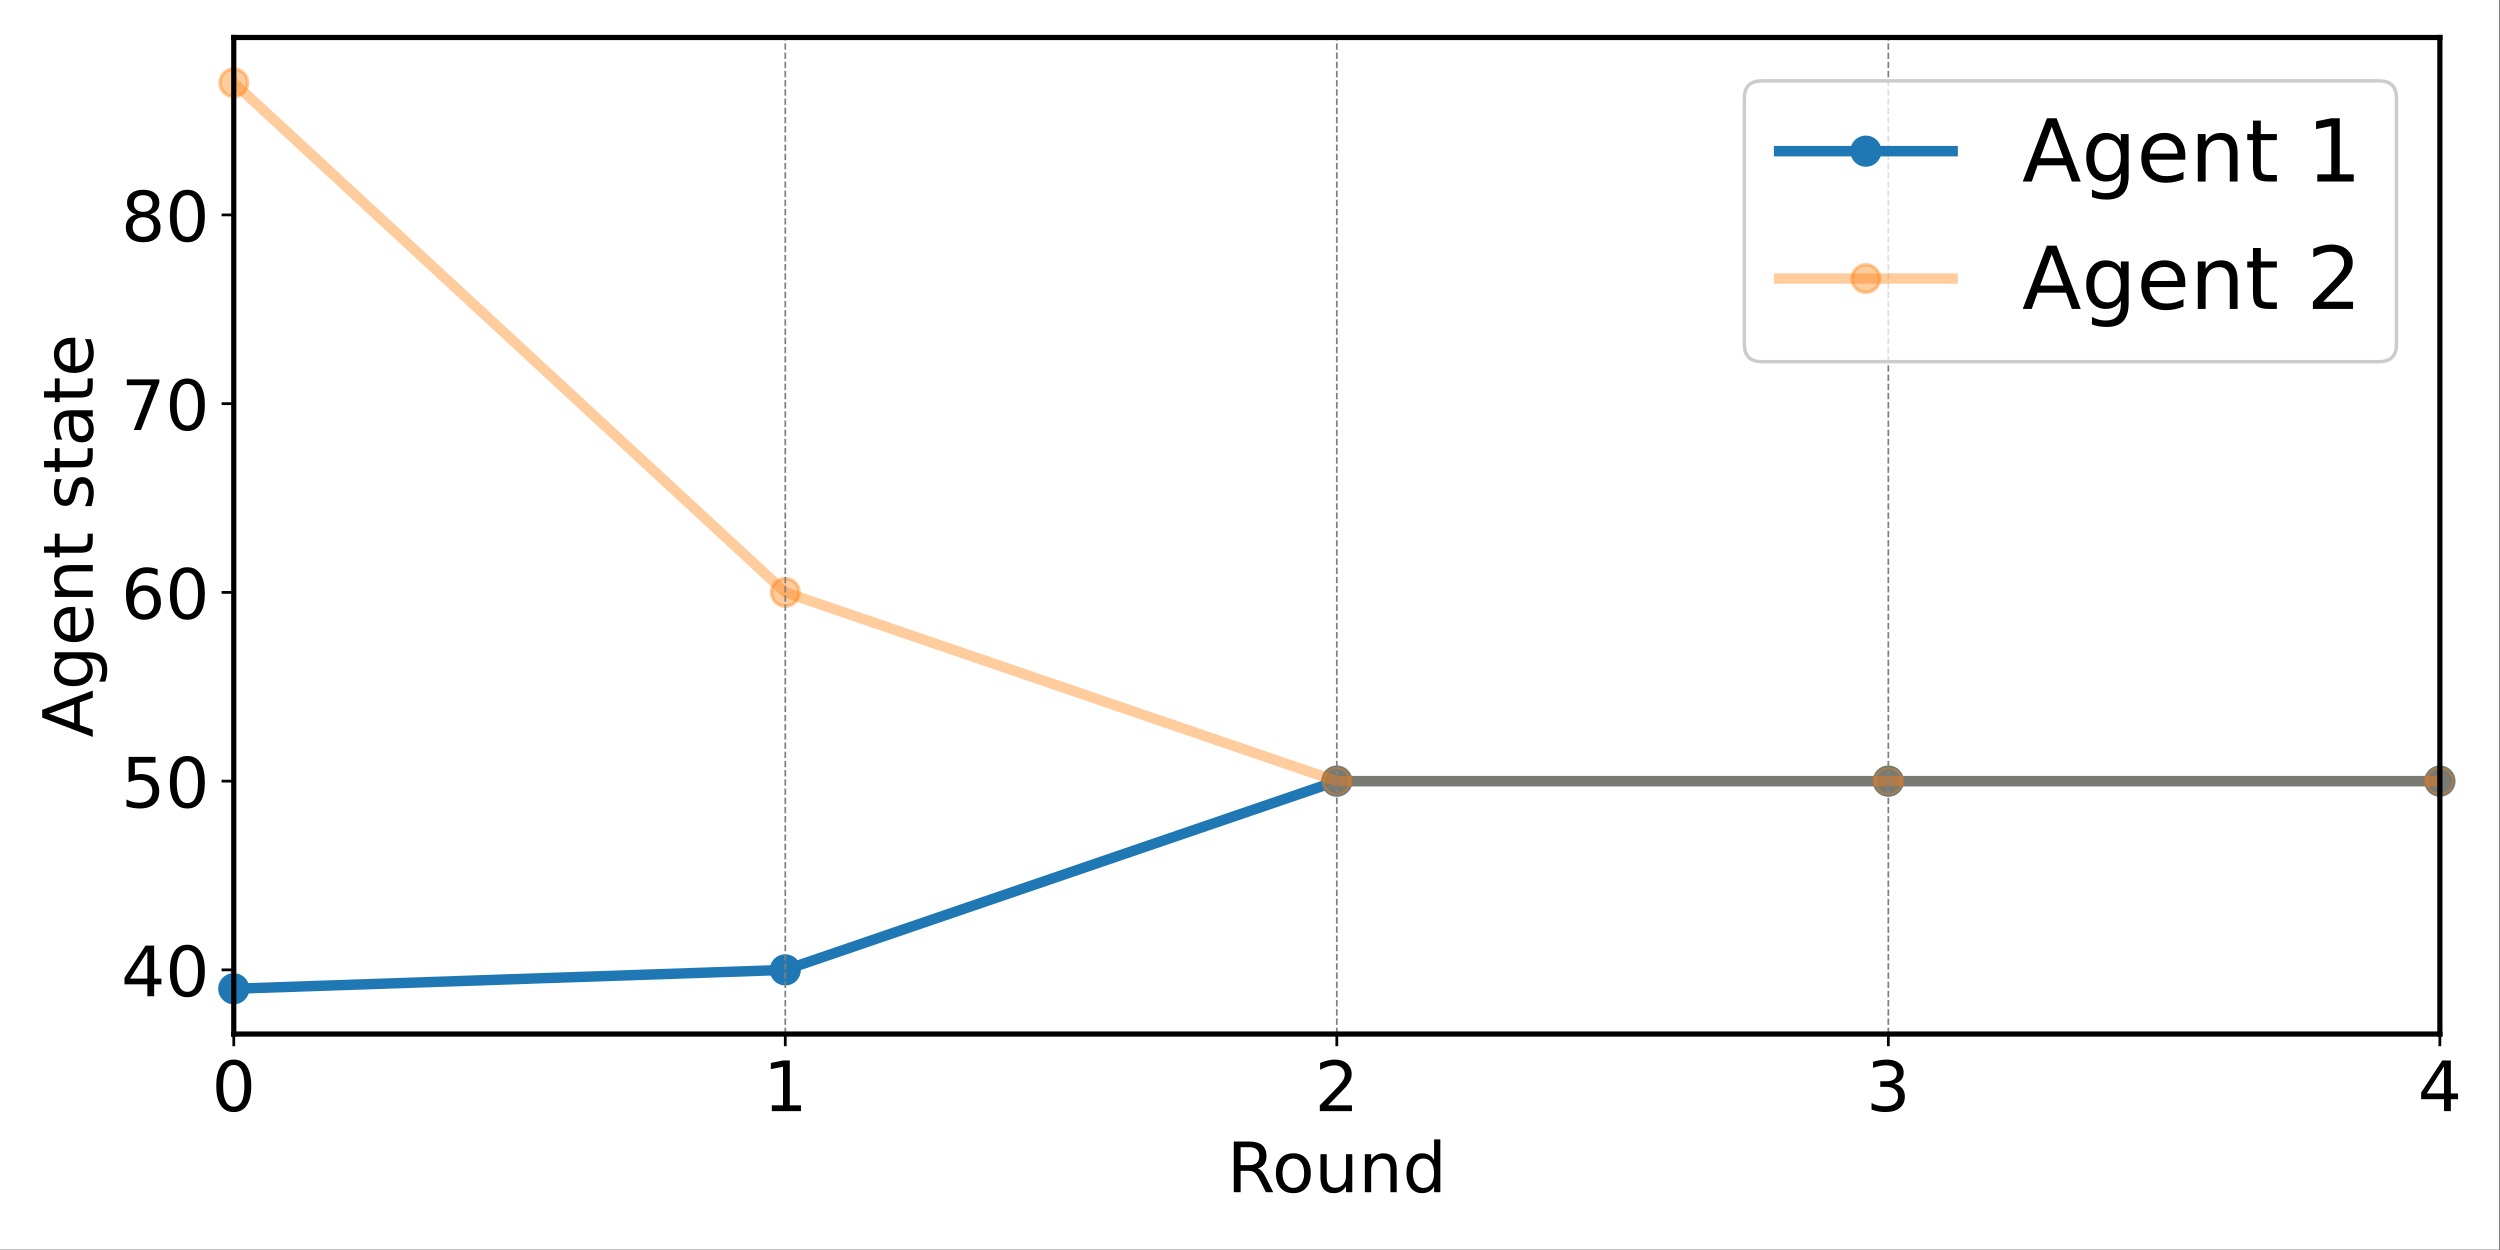 <?xml version="1.0" standalone="no"?>
<!DOCTYPE svg PUBLIC "-//W3C//DTD SVG 1.0//EN" "http://www.w3.org/TR/2001/REC-SVG-20010904/DTD/svg10.dtd">
<svg xmlns="http://www.w3.org/2000/svg" xmlns:xlink="http://www.w3.org/1999/xlink" id="body_1" width="960" height="480">

<rect width="100%" height="100%" fill="#333333" stroke="none"/>

<defs>
    <clipPath  id="1">

    <path id=""  clip-rule="evenodd" transform="matrix(1 0 0 1 0 0)"  d="M0 0L720 0L720 0L720 360L720 360L0 360z" />    </clipPath>
    <clipPath  id="2">

    <path id=""  clip-rule="evenodd" transform="matrix(1 0 0 1 0 0)"  d="M0 0L720 0L720 0L720 360L720 360L0 360z" />    </clipPath>
    <clipPath  id="3">

    <path id=""  clip-rule="evenodd" transform="matrix(1 0 0 1 0 0)"  d="M67.34 10.801L702.856 10.801L702.856 10.801L702.856 297.879L702.856 297.879L67.34 297.879z" />    </clipPath>
    <clipPath  id="4">

    <path id=""  clip-rule="evenodd" transform="matrix(1 0 0 1 0 0)"  d="M0 0L720 0L720 0L720 360L720 360L0 360z" />    </clipPath>
    <clipPath  id="5">

    <path id=""  clip-rule="evenodd" transform="matrix(1 0 0 1 0 0)"  d="M0 0L720 0L720 0L720 360L720 360L0 360z" />    </clipPath>
    <clipPath  id="6">

    <path id=""  clip-rule="evenodd" transform="matrix(1 0 0 1 0 0)"  d="M0 0L720 0L720 0L720 360L720 360L0 360z" />    </clipPath>
    <clipPath  id="7">

    <path id=""  clip-rule="evenodd" transform="matrix(1 0 0 1 0 0)"  d="M0 0L720 0L720 0L720 360L720 360L0 360z" />    </clipPath>
    <clipPath  id="8">

    <path id=""  clip-rule="evenodd" transform="matrix(1 0 0 1 0 0)"  d="M0 0L720 0L720 0L720 360L720 360L0 360z" />    </clipPath>
    <clipPath  id="9">

    <path id=""  clip-rule="evenodd" transform="matrix(1 0 0 1 0 0)"  d="M0 0L720 0L720 0L720 360L720 360L0 360z" />    </clipPath>
    <clipPath  id="10">

    <path id=""  clip-rule="evenodd" transform="matrix(1 0 0 1 0 0)"  d="M0 360L0 0L0 0L720 0L720 0L720 360L720 360L0 360z" />    </clipPath>
    <clipPath  id="11">

    <path id=""  clip-rule="evenodd" transform="matrix(1 0 0 1 0 0)"  d="M0 0L720 0L720 0L720 360L720 360L0 360z" />    </clipPath>
<style type="text/css"><![CDATA[
.isolated{ isolation:isolated; }
]]></style>
</defs>

<g transform="matrix(1.333 0 0 1.333 0 0)">
	<g>
    <path id=""  transform="matrix(1 0 0 -1 0 360)"  d="M0 360L720 360L720 360L720 0L720 0L0 0z" stroke="none" fill="#FFFFFF" fill-rule="nonzero" />
    <path id=""  transform="matrix(1 0 0 -1 0 360)"  d="M67.34 349.199L702.856 349.199L702.856 349.199L702.856 62.121L702.856 62.121L67.34 62.121z" stroke="none" fill="#FFFFFF" fill-rule="nonzero" />
    <path id=""  transform="matrix(1 0 0 -1 0 360)"  d="M67.34 62.121L67.34 58.621" stroke="#000000" stroke-width="0.8" stroke-linejoin="round" fill="none" />
    <path id=""  transform="matrix(1 0 0 -1 0 360)"  d="M67.332 54.766C 68.969 54.766 70.219 54.121 71.082 52.828C 71.941 51.535 72.375 49.66 72.375 47.199C 72.375 44.742 71.941 42.871 71.082 41.578C 70.219 40.285 68.969 39.641 67.332 39.641C 65.699 39.641 64.453 40.285 63.59 41.578C 62.727 42.871 62.297 44.742 62.297 47.199C 62.297 49.66 62.727 51.535 63.59 52.828C 64.453 54.121 65.699 54.766 67.332 54.766zM67.332 53.203C 66.32 53.203 65.555 52.703 65.043 51.703C 64.531 50.707 64.277 49.203 64.277 47.199C 64.277 45.199 64.531 43.703 65.043 42.703C 65.555 41.703 66.32 41.203 67.332 41.203C 68.355 41.203 69.125 41.703 69.633 42.703C 70.145 43.703 70.402 45.199 70.402 47.199C 70.402 49.203 70.145 50.707 69.633 51.703C 69.125 52.703 68.355 53.203 67.332 53.203z" stroke="none" fill="#000000" fill-rule="nonzero" />
    <path id=""  transform="matrix(1 0 0 -1 0 360)"  d="M226.219 62.121L226.219 58.621" stroke="#000000" stroke-width="0.8" stroke-linejoin="round" fill="none" />
    <path id=""  transform="matrix(1 0 0 -1 0 360)"  d="M222.336 41.582L225.559 41.582L225.559 41.582L225.559 52.707L225.559 52.707L222.055 52.004L222.055 52.004L222.055 53.801L222.055 53.801L225.539 54.504L225.539 54.504L227.512 54.504L227.512 54.504L227.512 41.582L227.512 41.582L230.734 41.582L230.734 41.582L230.734 39.922L230.734 39.922L222.336 39.922z" stroke="none" fill="#000000" fill-rule="nonzero" />
    <path id=""  transform="matrix(1 0 0 -1 0 360)"  d="M385.098 62.121L385.098 58.621" stroke="#000000" stroke-width="0.8" stroke-linejoin="round" fill="none" />
    <path id=""  transform="matrix(1 0 0 -1 0 360)"  d="M382.574 41.582L389.457 41.582L389.457 41.582L389.457 39.922L389.457 39.922L380.199 39.922L380.199 39.922L380.199 41.582C 380.949 42.359 381.969 43.398 383.262 44.703C 384.555 46.008 385.367 46.852 385.699 47.23C 386.328 47.937 386.77 48.539 387.02 49.031C 387.27 49.52 387.398 50.004 387.398 50.48C 387.398 51.254 387.125 51.887 386.582 52.375C 386.039 52.863 385.328 53.109 384.457 53.109C 383.84 53.109 383.184 53 382.496 52.785C 381.813 52.57 381.078 52.246 380.297 51.809L380.297 51.809L380.297 53.801C 381.09 54.121 381.832 54.359 382.523 54.523C 383.215 54.687 383.848 54.766 384.418 54.766C 385.93 54.766 387.133 54.391 388.031 53.633C 388.93 52.879 389.379 51.871 389.379 50.609C 389.379 50.008 389.266 49.437 389.043 48.902C 388.816 48.367 388.41 47.734 387.816 47.004C 387.652 46.816 387.137 46.27 386.262 45.367C 385.391 44.465 384.16 43.203 382.574 41.582z" stroke="none" fill="#000000" fill-rule="nonzero" />
    <path id=""  transform="matrix(1 0 0 -1 0 360)"  d="M543.977 62.121L543.977 58.621" stroke="#000000" stroke-width="0.8" stroke-linejoin="round" fill="none" />
    <path id=""  transform="matrix(1 0 0 -1 0 360)"  d="M545.73 47.785C 546.672 47.582 547.41 47.164 547.938 46.523C 548.469 45.887 548.734 45.098 548.734 44.16C 548.734 42.723 548.242 41.609 547.25 40.82C 546.262 40.031 544.855 39.641 543.031 39.641C 542.422 39.641 541.793 39.699 541.145 39.82C 540.496 39.941 539.828 40.121 539.141 40.363L539.141 40.363L539.141 42.266C 539.684 41.949 540.281 41.707 540.934 41.547C 541.586 41.383 542.266 41.301 542.977 41.301C 544.211 41.301 545.152 41.547 545.801 42.031C 546.449 42.52 546.773 43.23 546.773 44.16C 546.773 45.02 546.473 45.691 545.871 46.176C 545.27 46.66 544.43 46.906 543.359 46.906L543.359 46.906L541.656 46.906L541.656 46.906L541.656 48.527L541.656 48.527L543.438 48.527C 544.406 48.527 545.145 48.719 545.66 49.109C 546.176 49.496 546.434 50.055 546.434 50.781C 546.434 51.531 546.168 52.105 545.637 52.504C 545.105 52.906 544.348 53.109 543.359 53.109C 542.816 53.109 542.234 53.047 541.617 52.93C 541 52.812 540.316 52.633 539.578 52.387L539.578 52.387L539.578 54.141C 540.328 54.352 541.027 54.508 541.684 54.609C 542.336 54.715 542.953 54.766 543.531 54.766C 545.031 54.766 546.215 54.426 547.086 53.746C 547.957 53.066 548.395 52.148 548.395 50.988C 548.395 50.18 548.164 49.5 547.703 48.941C 547.238 48.387 546.582 48 545.73 47.785z" stroke="none" fill="#000000" fill-rule="nonzero" />
    <path id=""  transform="matrix(1 0 0 -1 0 360)"  d="M702.855 62.121L702.855 58.621" stroke="#000000" stroke-width="0.8" stroke-linejoin="round" fill="none" />
    <path id=""  transform="matrix(1 0 0 -1 0 360)"  d="M703.531 54.504L706.016 54.504L706.016 54.504L706.016 45L706.016 45L708.094 45L708.094 45L708.094 43.359L708.094 43.359L706.016 43.359L706.016 43.359L706.016 39.922L706.016 39.922L704.051 39.922L704.051 39.922L704.051 43.359L704.051 43.359L697.469 43.359L697.469 43.359L697.469 45.266zM704.051 52.785L699.07 45L699.07 45L704.051 45z" stroke="none" fill="#000000" fill-rule="nonzero" />
    <path id=""  transform="matrix(1 0 0 -1 0 360)"  d="M357.391 29.527L357.391 24.352L357.391 24.352L359.871 24.352C 360.824 24.352 361.539 24.57 362.027 25.012C 362.512 25.449 362.754 26.098 362.754 26.949C 362.754 27.801 362.512 28.441 362.027 28.875C 361.539 29.309 360.824 29.527 359.871 29.527zM362.336 23.406C 362.758 23.262 363.168 22.953 363.57 22.484C 363.969 22.016 364.371 21.371 364.777 20.551L364.777 20.551L366.777 16.566L366.777 16.566L364.656 16.566L364.656 16.566L362.793 20.309C 362.313 21.285 361.844 21.934 361.391 22.25C 360.938 22.57 360.324 22.73 359.543 22.73L359.543 22.73L357.391 22.73L357.391 22.73L357.391 16.566L357.391 16.566L355.418 16.566L355.418 16.566L355.418 31.148L355.418 31.148L359.871 31.148C 361.539 31.148 362.781 30.801 363.605 30.102C 364.426 29.406 364.836 28.355 364.836 26.949C 364.836 26.031 364.621 25.266 364.195 24.66C 363.766 24.055 363.148 23.637 362.336 23.406z" stroke="none" fill="#000000" fill-rule="nonzero" />
    <path id=""  transform="matrix(1 0 0 -1 0 360)"  d="M372.574 27.766C 374.137 27.766 375.363 27.258 376.258 26.242C 377.148 25.227 377.598 23.82 377.598 22.027C 377.598 20.238 377.148 18.832 376.258 17.812C 375.363 16.793 374.137 16.281 372.574 16.281C 371.008 16.281 369.777 16.793 368.887 17.812C 368 18.832 367.555 20.238 367.555 22.027C 367.555 23.82 368 25.227 368.887 26.242C 369.777 27.258 371.008 27.766 372.574 27.766zM372.574 26.246C 371.613 26.246 370.852 25.867 370.289 25.117C 369.73 24.363 369.449 23.336 369.449 22.027C 369.449 20.719 369.727 19.687 370.285 18.937C 370.844 18.184 371.605 17.809 372.574 17.809C 373.535 17.809 374.293 18.184 374.852 18.937C 375.41 19.695 375.691 20.723 375.691 22.027C 375.691 23.32 375.41 24.348 374.852 25.109C 374.293 25.867 373.535 26.246 372.574 26.246z" stroke="none" fill="#000000" fill-rule="nonzero" />
    <path id=""  transform="matrix(1 0 0 -1 0 360)"  d="M380.391 20.883L380.391 27.504L380.391 27.504L382.188 27.504L382.188 27.504L382.188 20.953C 382.188 19.914 382.387 19.141 382.789 18.621C 383.195 18.102 383.801 17.844 384.609 17.844C 385.578 17.844 386.344 18.156 386.906 18.773C 387.469 19.391 387.754 20.234 387.754 21.305L387.754 21.305L387.754 27.504L387.754 27.504L389.551 27.504L389.551 27.504L389.551 16.566L389.551 16.566L387.754 16.566L387.754 16.566L387.754 18.25C 387.316 17.582 386.809 17.09 386.234 16.766C 385.66 16.445 384.988 16.281 384.227 16.281C 382.973 16.281 382.016 16.672 381.363 17.453C 380.715 18.234 380.391 19.379 380.391 20.883z" stroke="none" fill="#000000" fill-rule="nonzero" />
    <path id=""  transform="matrix(1 0 0 -1 0 360)"  d="M402.344 23.172L402.344 16.566L402.344 16.566L400.547 16.566L400.547 16.566L400.547 23.109C 400.547 24.145 400.344 24.922 399.941 25.434C 399.535 25.945 398.93 26.203 398.125 26.203C 397.152 26.203 396.387 25.895 395.828 25.277C 395.266 24.66 394.988 23.816 394.988 22.75L394.988 22.75L394.988 16.566L394.988 16.566L393.18 16.566L393.18 16.566L393.18 27.504L393.18 27.504L394.988 27.504L394.988 27.504L394.988 25.805C 395.418 26.461 395.926 26.953 396.508 27.281C 397.09 27.605 397.762 27.766 398.523 27.766C 399.781 27.766 400.73 27.379 401.375 26.602C 402.02 25.824 402.344 24.68 402.344 23.172z" stroke="none" fill="#000000" fill-rule="nonzero" />
    <path id=""  transform="matrix(1 0 0 -1 0 360)"  d="M407 22.027C 407 20.707 407.273 19.668 407.816 18.918C 408.359 18.164 409.105 17.789 410.059 17.789C 411.008 17.789 411.754 18.164 412.301 18.918C 412.848 19.668 413.121 20.707 413.121 22.027C 413.121 23.348 412.848 24.383 412.301 25.137C 411.754 25.887 411.008 26.266 410.059 26.266C 409.105 26.266 408.359 25.887 407.816 25.137C 407.273 24.383 407 23.348 407 22.027zM413.121 25.844L413.121 31.766L413.121 31.766L414.918 31.766L414.918 31.766L414.918 16.566L414.918 16.566L413.121 16.566L413.121 16.566L413.121 18.207C 412.746 17.559 412.27 17.074 411.691 16.758C 411.117 16.441 410.426 16.281 409.617 16.281C 408.297 16.281 407.219 16.809 406.387 17.863C 405.559 18.922 405.145 20.309 405.145 22.027C 405.145 23.746 405.559 25.133 406.387 26.187C 407.219 27.238 408.297 27.766 409.617 27.766C 410.426 27.766 411.117 27.609 411.691 27.293C 412.27 26.977 412.746 26.496 413.121 25.844z" stroke="none" fill="#000000" fill-rule="nonzero" />
    <path id=""  transform="matrix(1 0 0 -1 0 360)"  d="M67.34 80.605L63.84 80.605" stroke="#000000" stroke-width="0.8" stroke-linejoin="round" fill="none" />
    <path id=""  transform="matrix(1 0 0 -1 0 360)"  d="M41.93 87.59L44.41 87.59L44.41 87.59L44.41 78.086L44.41 78.086L46.492 78.086L46.492 78.086L46.492 76.445L46.492 76.445L44.41 76.445L44.41 76.445L44.41 73.008L44.41 73.008L42.449 73.008L42.449 73.008L42.449 76.445L42.449 76.445L35.867 76.445L35.867 76.445L35.867 78.348zM42.449 85.871L37.469 78.086L37.469 78.086L42.449 78.086z" stroke="none" fill="#000000" fill-rule="nonzero" />
    <path id=""  transform="matrix(1 0 0 -1 0 360)"  d="M53.973 87.852C 55.605 87.852 56.855 87.203 57.719 85.91C 58.582 84.621 59.012 82.742 59.012 80.281C 59.012 77.828 58.582 75.953 57.719 74.66C 56.855 73.371 55.605 72.723 53.973 72.723C 52.336 72.723 51.09 73.371 50.227 74.66C 49.363 75.953 48.934 77.828 48.934 80.281C 48.934 82.742 49.363 84.621 50.227 85.91C 51.09 87.203 52.336 87.852 53.973 87.852zM53.973 86.289C 52.957 86.289 52.191 85.789 51.68 84.789C 51.168 83.793 50.914 82.289 50.914 80.281C 50.914 78.285 51.168 76.785 51.68 75.785C 52.191 74.785 52.957 74.285 53.973 74.285C 54.992 74.285 55.762 74.785 56.27 75.785C 56.785 76.785 57.039 78.285 57.039 80.281C 57.039 82.289 56.785 83.793 56.27 84.789C 55.762 85.789 54.992 86.289 53.973 86.289z" stroke="none" fill="#000000" fill-rule="nonzero" />
    <path id=""  transform="matrix(1 0 0 -1 0 360)"  d="M67.34 134.977L63.84 134.977" stroke="#000000" stroke-width="0.8" stroke-linejoin="round" fill="none" />
    <path id=""  transform="matrix(1 0 0 -1 0 360)"  d="M37.051 141.961L44.793 141.961L44.793 141.961L44.793 140.297L44.793 140.297L38.855 140.297L38.855 140.297L38.855 136.727C 39.141 136.824 39.426 136.898 39.711 136.945C 40 136.992 40.285 137.016 40.574 137.016C 42.203 137.016 43.488 136.57 44.441 135.68C 45.391 134.789 45.867 133.578 45.867 132.059C 45.867 130.488 45.379 129.27 44.402 128.398C 43.426 127.527 42.047 127.094 40.27 127.094C 39.66 127.094 39.035 127.148 38.398 127.25C 37.766 127.355 37.109 127.512 36.434 127.719L36.434 127.719L36.434 129.703C 37.02 129.387 37.625 129.148 38.25 128.992C 38.875 128.836 39.535 128.758 40.23 128.758C 41.359 128.758 42.25 129.055 42.906 129.645C 43.563 130.234 43.895 131.039 43.895 132.059C 43.895 133.07 43.563 133.875 42.906 134.465C 42.25 135.059 41.359 135.355 40.23 135.355C 39.703 135.355 39.176 135.297 38.652 135.184C 38.129 135.066 37.594 134.883 37.051 134.637z" stroke="none" fill="#000000" fill-rule="nonzero" />
    <path id=""  transform="matrix(1 0 0 -1 0 360)"  d="M53.973 142.223C 55.605 142.223 56.855 141.574 57.719 140.281C 58.582 138.992 59.012 137.113 59.012 134.652C 59.012 132.199 58.582 130.324 57.719 129.031C 56.855 127.742 55.605 127.094 53.973 127.094C 52.336 127.094 51.09 127.742 50.227 129.031C 49.363 130.324 48.934 132.199 48.934 134.652C 48.934 137.113 49.363 138.992 50.227 140.281C 51.09 141.574 52.336 142.223 53.973 142.223zM53.973 140.66C 52.957 140.66 52.191 140.16 51.68 139.16C 51.168 138.164 50.914 136.66 50.914 134.652C 50.914 132.656 51.168 131.156 51.68 130.156C 52.191 129.156 52.957 128.656 53.973 128.656C 54.992 128.656 55.762 129.156 56.27 130.156C 56.785 131.156 57.039 132.656 57.039 134.652C 57.039 136.66 56.785 138.164 56.27 139.16C 55.762 140.16 54.992 140.66 53.973 140.66z" stroke="none" fill="#000000" fill-rule="nonzero" />
    <path id=""  transform="matrix(1 0 0 -1 0 360)"  d="M67.34 189.348L63.84 189.348" stroke="#000000" stroke-width="0.8" stroke-linejoin="round" fill="none" />
    <path id=""  transform="matrix(1 0 0 -1 0 360)"  d="M45.41 196.008L45.41 194.211C 44.914 194.445 44.414 194.625 43.91 194.746C 43.406 194.871 42.906 194.934 42.41 194.934C 41.105 194.934 40.113 194.496 39.426 193.617C 38.738 192.738 38.348 191.41 38.25 189.633C 38.633 190.199 39.113 190.633 39.691 190.934C 40.273 191.238 40.914 191.387 41.609 191.387C 43.074 191.387 44.23 190.941 45.082 190.055C 45.93 189.164 46.355 187.957 46.355 186.43C 46.355 184.93 45.914 183.727 45.027 182.82C 44.141 181.918 42.965 181.465 41.492 181.465C 39.805 181.465 38.516 182.113 37.625 183.402C 36.734 184.695 36.285 186.57 36.285 189.023C 36.285 191.328 36.832 193.168 37.926 194.539C 39.02 195.91 40.488 196.594 42.332 196.594C 42.828 196.594 43.328 196.547 43.832 196.445C 44.336 196.348 44.859 196.203 45.41 196.008zM41.492 189.824C 40.609 189.824 39.906 189.523 39.387 188.914C 38.871 188.312 38.613 187.484 38.613 186.43C 38.613 185.379 38.871 184.551 39.387 183.941C 39.906 183.332 40.609 183.027 41.492 183.027C 42.379 183.027 43.078 183.332 43.598 183.941C 44.113 184.551 44.371 185.379 44.371 186.43C 44.371 187.484 44.113 188.312 43.598 188.914C 43.078 189.523 42.379 189.824 41.492 189.824z" stroke="none" fill="#000000" fill-rule="nonzero" />
    <path id=""  transform="matrix(1 0 0 -1 0 360)"  d="M53.973 196.594C 55.605 196.594 56.855 195.945 57.719 194.652C 58.582 193.363 59.012 191.484 59.012 189.023C 59.012 186.57 58.582 184.695 57.719 183.402C 56.855 182.113 55.605 181.465 53.973 181.465C 52.336 181.465 51.09 182.113 50.227 183.402C 49.363 184.695 48.934 186.57 48.934 189.023C 48.934 191.484 49.363 193.363 50.227 194.652C 51.09 195.945 52.336 196.594 53.973 196.594zM53.973 195.031C 52.957 195.031 52.191 194.531 51.68 193.531C 51.168 192.535 50.914 191.031 50.914 189.023C 50.914 187.027 51.168 185.527 51.68 184.527C 52.191 183.527 52.957 183.027 53.973 183.027C 54.992 183.027 55.762 183.527 56.27 184.527C 56.785 185.527 57.039 187.027 57.039 189.023C 57.039 191.031 56.785 192.535 56.27 193.531C 55.762 194.531 54.992 195.031 53.973 195.031z" stroke="none" fill="#000000" fill-rule="nonzero" />
    <path id=""  transform="matrix(1 0 0 -1 0 360)"  d="M67.34 243.719L63.84 243.719" stroke="#000000" stroke-width="0.8" stroke-linejoin="round" fill="none" />
    <path id=""  transform="matrix(1 0 0 -1 0 360)"  d="M36.531 250.703L45.906 250.703L45.906 250.703L45.906 249.863L45.906 249.863L40.613 236.121L40.613 236.121L38.551 236.121L38.551 236.121L43.535 249.039L43.535 249.039L36.531 249.039z" stroke="none" fill="#000000" fill-rule="nonzero" />
    <path id=""  transform="matrix(1 0 0 -1 0 360)"  d="M53.973 250.965C 55.605 250.965 56.855 250.316 57.719 249.023C 58.582 247.734 59.012 245.855 59.012 243.395C 59.012 240.941 58.582 239.066 57.719 237.773C 56.855 236.484 55.605 235.836 53.973 235.836C 52.336 235.836 51.09 236.484 50.227 237.773C 49.363 239.066 48.934 240.941 48.934 243.395C 48.934 245.855 49.363 247.734 50.227 249.023C 51.09 250.316 52.336 250.965 53.973 250.965zM53.973 249.402C 52.957 249.402 52.191 248.902 51.68 247.902C 51.168 246.906 50.914 245.402 50.914 243.395C 50.914 241.398 51.168 239.898 51.68 238.898C 52.191 237.898 52.957 237.398 53.973 237.398C 54.992 237.398 55.762 237.898 56.27 238.898C 56.785 239.898 57.039 241.398 57.039 243.395C 57.039 245.402 56.785 246.906 56.27 247.902C 55.762 248.902 54.992 249.402 53.973 249.402z" stroke="none" fill="#000000" fill-rule="nonzero" />
    <path id=""  transform="matrix(1 0 0 -1 0 360)"  d="M67.34 298.09L63.84 298.09" stroke="#000000" stroke-width="0.8" stroke-linejoin="round" fill="none" />
    <path id=""  transform="matrix(1 0 0 -1 0 360)"  d="M38.551 301.371C 38.551 300.617 38.789 300.027 39.258 299.605C 39.73 299.184 40.395 298.973 41.246 298.973C 42.094 298.973 42.758 299.184 43.234 299.605C 43.715 300.027 43.953 300.617 43.953 301.371C 43.953 302.129 43.715 302.715 43.234 303.141C 42.758 303.562 42.094 303.773 41.246 303.773C 40.395 303.773 39.73 303.562 39.258 303.141C 38.789 302.715 38.551 302.129 38.551 301.371zM39.273 298.254C 38.43 298.465 37.77 298.855 37.297 299.437C 36.824 300.02 36.59 300.727 36.59 301.559C 36.59 302.723 37.004 303.645 37.832 304.32C 38.664 304.996 39.801 305.336 41.246 305.336C 42.699 305.336 43.84 304.996 44.664 304.32C 45.492 303.645 45.906 302.723 45.906 301.559C 45.906 300.727 45.668 300.02 45.195 299.437C 44.727 298.855 44.07 298.465 43.23 298.254C 44.18 298.035 44.922 297.602 45.449 296.957C 45.98 296.312 46.246 295.523 46.246 294.598C 46.246 293.18 45.816 292.098 44.953 291.34C 44.09 290.586 42.855 290.207 41.246 290.207C 39.641 290.207 38.406 290.586 37.539 291.34C 36.676 292.098 36.246 293.18 36.246 294.598C 36.246 295.523 36.512 296.312 37.047 296.957C 37.582 297.602 38.324 298.035 39.273 298.254zM41.246 297.418C 40.309 297.418 39.57 297.168 39.035 296.664C 38.5 296.164 38.23 295.473 38.23 294.598C 38.23 293.715 38.5 293.027 39.035 292.523C 39.57 292.023 40.309 291.77 41.246 291.77C 42.184 291.77 42.922 292.023 43.461 292.527C 44.004 293.035 44.273 293.723 44.273 294.598C 44.273 295.473 44.004 296.164 43.469 296.664C 42.934 297.168 42.191 297.418 41.246 297.418z" stroke="none" fill="#000000" fill-rule="nonzero" />
    <path id=""  transform="matrix(1 0 0 -1 0 360)"  d="M53.973 305.336C 55.605 305.336 56.855 304.691 57.719 303.395C 58.582 302.105 59.012 300.227 59.012 297.77C 59.012 295.312 58.582 293.441 57.719 292.145C 56.855 290.855 55.605 290.207 53.973 290.207C 52.336 290.207 51.09 290.855 50.227 292.145C 49.363 293.441 48.934 295.312 48.934 297.77C 48.934 300.227 49.363 302.105 50.227 303.395C 51.09 304.691 52.336 305.336 53.973 305.336zM53.973 303.773C 52.957 303.773 52.191 303.273 51.68 302.273C 51.168 301.277 50.914 299.773 50.914 297.77C 50.914 295.77 51.168 294.27 51.68 293.27C 52.191 292.27 52.957 291.77 53.973 291.77C 54.992 291.77 55.762 292.27 56.27 293.27C 56.785 294.27 57.039 295.77 57.039 297.77C 57.039 299.773 56.785 301.277 56.27 302.273C 55.762 303.273 54.992 303.773 53.973 303.773z" stroke="none" fill="#000000" fill-rule="nonzero" />
    <path id=""  transform="matrix(1 0 0 -1 0 360)"  d="M12.148 153.273L12.148 155.512L12.148 155.512L26.73 161.066L26.73 161.066L26.73 159.016L26.73 159.016L22.988 157.687L22.988 157.687L22.988 151.117L22.988 151.117L26.73 149.789L26.73 149.789L26.73 147.707zM14.094 154.387L21.348 151.711L21.348 151.711L21.348 157.074z" stroke="none" fill="#000000" fill-rule="nonzero" />
    <path id=""  transform="matrix(1 0 0 -1 0 360)"  d="M25.375 172.109C 27.234 172.109 28.621 171.695 29.527 170.871C 30.438 170.043 30.891 168.777 30.891 167.074C 30.891 166.441 30.844 165.848 30.75 165.285C 30.656 164.727 30.512 164.18 30.316 163.652L30.316 163.652L28.566 163.652C 28.855 164.18 29.063 164.703 29.199 165.215C 29.336 165.73 29.406 166.254 29.406 166.789C 29.406 167.969 29.098 168.852 28.484 169.434C 27.871 170.02 26.941 170.312 25.695 170.312L25.695 170.312L24.805 170.312C 25.453 169.941 25.934 169.469 26.254 168.887C 26.57 168.309 26.73 167.617 26.73 166.809C 26.73 165.469 26.219 164.387 25.199 163.566C 24.176 162.746 22.82 162.336 21.133 162.336C 19.441 162.336 18.086 162.746 17.066 163.566C 16.043 164.387 15.531 165.469 15.531 166.809C 15.531 167.617 15.691 168.309 16.008 168.887C 16.328 169.469 16.809 169.941 17.453 170.312L17.453 170.312L15.793 170.312L15.793 170.312L15.793 172.109zM21.133 170.312C 19.832 170.312 18.824 170.043 18.109 169.508C 17.391 168.973 17.035 168.219 17.035 167.246C 17.035 166.285 17.391 165.535 18.109 164.996C 18.824 164.461 19.832 164.191 21.133 164.191C 22.43 164.191 23.438 164.461 24.152 164.996C 24.871 165.535 25.227 166.285 25.227 167.246C 25.227 168.219 24.871 168.973 24.152 169.508C 23.438 170.043 22.43 170.312 21.133 170.312z" stroke="none" fill="#000000" fill-rule="nonzero" />
    <path id=""  transform="matrix(1 0 0 -1 0 360)"  d="M20.285 183.371C 19.301 183.359 18.52 183.082 17.934 182.547C 17.348 182.008 17.051 181.297 17.051 180.41C 17.051 179.41 17.336 178.609 17.902 178.004C 18.469 177.402 19.266 177.059 20.297 176.965zM20.813 185.168L21.691 185.168L21.691 185.168L21.691 176.906C 22.926 176.984 23.871 177.359 24.52 178.023C 25.168 178.691 25.488 179.621 25.488 180.812C 25.488 181.5 25.406 182.172 25.238 182.816C 25.066 183.465 24.813 184.109 24.473 184.75L24.473 184.75L26.176 184.75C 26.449 184.105 26.656 183.441 26.801 182.766C 26.941 182.09 27.016 181.402 27.016 180.707C 27.016 178.961 26.508 177.578 25.492 176.559C 24.477 175.539 23.102 175.031 21.367 175.031C 19.578 175.031 18.16 175.516 17.109 176.48C 16.059 177.449 15.531 178.75 15.531 180.395C 15.531 181.863 16.004 183.027 16.953 183.883C 17.898 184.738 19.184 185.168 20.813 185.168z" stroke="none" fill="#000000" fill-rule="nonzero" />
    <path id=""  transform="matrix(1 0 0 -1 0 360)"  d="M20.129 197.211L26.73 197.211L26.73 197.211L26.73 195.414L26.73 195.414L20.188 195.414C 19.152 195.414 18.379 195.211 17.863 194.809C 17.352 194.402 17.094 193.797 17.094 192.992C 17.094 192.02 17.402 191.254 18.02 190.695C 18.637 190.133 19.48 189.855 20.551 189.855L20.551 189.855L26.73 189.855L26.73 189.855L26.73 188.047L26.73 188.047L15.793 188.047L15.793 188.047L15.793 189.855L15.793 189.855L17.492 189.855C 16.836 190.285 16.344 190.793 16.02 191.371C 15.691 191.957 15.531 192.629 15.531 193.391C 15.531 194.648 15.918 195.598 16.695 196.242C 17.473 196.887 18.617 197.211 20.129 197.211z" stroke="none" fill="#000000" fill-rule="nonzero" />
    <path id=""  transform="matrix(1 0 0 -1 0 360)"  d="M12.688 202.57L15.793 202.57L15.793 202.57L15.793 206.27L15.793 206.27L17.191 206.27L17.191 206.27L17.191 202.57L17.191 202.57L23.129 202.57C 24.02 202.57 24.594 202.691 24.848 202.937C 25.102 203.18 25.227 203.676 25.227 204.426L25.227 204.426L25.227 206.27L25.227 206.27L26.73 206.27L26.73 206.27L26.73 204.426C 26.73 203.039 26.473 202.082 25.957 201.555C 25.438 201.027 24.496 200.766 23.129 200.766L23.129 200.766L17.191 200.766L17.191 200.766L17.191 199.445L17.191 199.445L15.793 199.445L15.793 199.445L15.793 200.766L15.793 200.766L12.688 200.766z" stroke="none" fill="#000000" fill-rule="nonzero" />
    <path id=""  transform="matrix(1 0 0 -1 0 360)"  d="M16.113 221.965L17.816 221.965C 17.555 221.457 17.359 220.93 17.23 220.383C 17.098 219.836 17.035 219.27 17.035 218.684C 17.035 217.789 17.172 217.121 17.441 216.676C 17.715 216.23 18.125 216.008 18.676 216.008C 19.09 216.008 19.418 216.168 19.656 216.484C 19.895 216.805 20.121 217.445 20.332 218.41L20.332 218.41L20.473 219.027C 20.746 220.301 21.129 221.207 21.629 221.746C 22.125 222.281 22.82 222.551 23.711 222.551C 24.73 222.551 25.535 222.148 26.129 221.344C 26.719 220.539 27.016 219.434 27.016 218.027C 27.016 217.445 26.957 216.832 26.844 216.199C 26.73 215.562 26.559 214.895 26.332 214.191L26.332 214.191L24.473 214.191C 24.82 214.855 25.078 215.512 25.254 216.152C 25.422 216.797 25.508 217.437 25.508 218.07C 25.508 218.914 25.363 219.566 25.074 220.02C 24.785 220.477 24.375 220.703 23.848 220.703C 23.363 220.703 22.988 220.539 22.727 220.211C 22.469 219.883 22.215 219.164 21.973 218.047L21.973 218.047L21.828 217.422C 21.594 216.309 21.234 215.508 20.75 215.012C 20.266 214.516 19.598 214.27 18.754 214.27C 17.723 214.27 16.93 214.633 16.371 215.363C 15.813 216.094 15.531 217.129 15.531 218.469C 15.531 219.133 15.578 219.758 15.676 220.34C 15.773 220.93 15.918 221.469 16.113 221.965z" stroke="none" fill="#000000" fill-rule="nonzero" />
    <path id=""  transform="matrix(1 0 0 -1 0 360)"  d="M12.688 227.191L15.793 227.191L15.793 227.191L15.793 230.891L15.793 230.891L17.191 230.891L17.191 230.891L17.191 227.191L17.191 227.191L23.129 227.191C 24.02 227.191 24.594 227.312 24.848 227.555C 25.102 227.801 25.227 228.297 25.227 229.047L25.227 229.047L25.227 230.891L25.227 230.891L26.73 230.891L26.73 230.891L26.73 229.047C 26.73 227.66 26.473 226.699 25.957 226.176C 25.438 225.648 24.496 225.383 23.129 225.383L23.129 225.383L17.191 225.383L17.191 225.383L17.191 224.066L17.191 224.066L15.793 224.066L15.793 224.066L15.793 225.383L15.793 225.383L12.688 225.383z" stroke="none" fill="#000000" fill-rule="nonzero" />
    <path id=""  transform="matrix(1 0 0 -1 0 360)"  d="M20.488 241.809L26.73 241.809L26.73 241.809L26.73 240.012L26.73 240.012L25.07 240.012C 25.734 239.602 26.223 239.09 26.539 238.477C 26.855 237.867 27.016 237.117 27.016 236.23C 27.016 235.113 26.699 234.223 26.07 233.559C 25.441 232.898 24.602 232.57 23.547 232.57C 22.316 232.57 21.391 232.98 20.766 233.805C 20.141 234.629 19.828 235.859 19.828 237.492L19.828 237.492L19.828 240.012L19.828 240.012L19.648 240.012C 18.824 240.012 18.184 239.742 17.73 239.195C 17.277 238.652 17.051 237.891 17.051 236.906C 17.051 236.281 17.129 235.672 17.277 235.078C 17.426 234.488 17.652 233.918 17.953 233.371L17.953 233.371L16.289 233.371C 16.035 234.027 15.848 234.664 15.723 235.285C 15.594 235.902 15.531 236.504 15.531 237.09C 15.531 238.676 15.941 239.855 16.762 240.637C 17.582 241.418 18.824 241.809 20.488 241.809zM21.234 238.227C 21.234 236.773 21.398 235.766 21.73 235.207C 22.063 234.645 22.629 234.367 23.43 234.367C 24.066 234.367 24.574 234.578 24.949 234.996C 25.324 235.418 25.508 235.988 25.508 236.711C 25.508 237.707 25.156 238.508 24.449 239.109C 23.742 239.711 22.805 240.012 21.633 240.012L21.633 240.012L21.234 240.012z" stroke="none" fill="#000000" fill-rule="nonzero" />
    <path id=""  transform="matrix(1 0 0 -1 0 360)"  d="M12.688 247.289L15.793 247.289L15.793 247.289L15.793 250.988L15.793 250.988L17.191 250.988L17.191 250.988L17.191 247.289L17.191 247.289L23.129 247.289C 24.02 247.289 24.594 247.41 24.848 247.652C 25.102 247.898 25.227 248.395 25.227 249.145L25.227 249.145L25.227 250.988L25.227 250.988L26.73 250.988L26.73 250.988L26.73 249.145C 26.73 247.758 26.473 246.797 25.957 246.273C 25.438 245.746 24.496 245.48 23.129 245.48L23.129 245.48L17.191 245.48L17.191 245.48L17.191 244.164L17.191 244.164L15.793 244.164L15.793 244.164L15.793 245.48L15.793 245.48L12.688 245.48z" stroke="none" fill="#000000" fill-rule="nonzero" />
    <path id=""  transform="matrix(1 0 0 -1 0 360)"  d="M20.285 260.91C 19.301 260.898 18.52 260.621 17.934 260.086C 17.348 259.547 17.051 258.836 17.051 257.949C 17.051 256.949 17.336 256.148 17.902 255.543C 18.469 254.941 19.266 254.598 20.297 254.504zM20.813 262.707L21.691 262.707L21.691 262.707L21.691 254.445C 22.926 254.523 23.871 254.898 24.52 255.562C 25.168 256.23 25.488 257.16 25.488 258.352C 25.488 259.039 25.406 259.711 25.238 260.355C 25.066 261.004 24.813 261.648 24.473 262.289L24.473 262.289L26.176 262.289C 26.449 261.645 26.656 260.98 26.801 260.305C 26.941 259.629 27.016 258.941 27.016 258.246C 27.016 256.5 26.508 255.117 25.492 254.098C 24.477 253.078 23.102 252.57 21.367 252.57C 19.578 252.57 18.16 253.055 17.109 254.02C 16.059 254.988 15.531 256.289 15.531 257.934C 15.531 259.402 16.004 260.566 16.953 261.422C 17.898 262.277 19.184 262.707 20.813 262.707z" stroke="none" fill="#000000" fill-rule="nonzero" />
		<g>
			<g clip-path="url(#1)" >
    <path id=""  transform="matrix(1 0 0 -1 0 360)"  d="M67.34 75.168L226.219 80.605L226.219 80.605L385.098 134.977L385.098 134.977L702.855 134.977" stroke="#1F77B4" stroke-width="3" stroke-linecap="square" stroke-linejoin="round" fill="none" />
			</g>
			<g clip-path="url(#2)" >
    <path id=""  transform="matrix(1 0 0 -1 0 360)"  d="M67.34 71.168C 68.402 71.168 69.418 71.59 70.168 72.34C 70.918 73.09 71.34 74.109 71.34 75.168C 71.34 76.23 70.918 77.246 70.168 77.996C 69.418 78.746 68.402 79.168 67.34 79.168C 66.277 79.168 65.262 78.746 64.512 77.996C 63.762 77.246 63.34 76.23 63.34 75.168C 63.34 74.109 63.762 73.09 64.512 72.34C 65.262 71.59 66.277 71.168 67.34 71.168z" stroke="#1F77B4" stroke-width="1" stroke-linejoin="miter" fill="#1F77B4" fill-rule="nonzero" />
    <path id=""  transform="matrix(1 0 0 -1 0 360)"  d="M226.219 76.605C 227.281 76.605 228.297 77.027 229.047 77.777C 229.797 78.527 230.219 79.547 230.219 80.605C 230.219 81.668 229.797 82.684 229.047 83.434C 228.297 84.184 227.281 84.605 226.219 84.605C 225.156 84.605 224.141 84.184 223.391 83.434C 222.641 82.684 222.219 81.668 222.219 80.605C 222.219 79.547 222.641 78.527 223.391 77.777C 224.141 77.027 225.156 76.605 226.219 76.605z" stroke="#1F77B4" stroke-width="1" stroke-linejoin="miter" fill="#1F77B4" fill-rule="nonzero" />
    <path id=""  transform="matrix(1 0 0 -1 0 360)"  d="M385.098 130.977C 386.16 130.977 387.176 131.398 387.926 132.148C 388.676 132.898 389.098 133.918 389.098 134.977C 389.098 136.039 388.676 137.055 387.926 137.805C 387.176 138.555 386.16 138.977 385.098 138.977C 384.035 138.977 383.02 138.555 382.27 137.805C 381.52 137.055 381.098 136.039 381.098 134.977C 381.098 133.918 381.52 132.898 382.27 132.148C 383.02 131.398 384.035 130.977 385.098 130.977z" stroke="#1F77B4" stroke-width="1" stroke-linejoin="miter" fill="#1F77B4" fill-rule="nonzero" />
    <path id=""  transform="matrix(1 0 0 -1 0 360)"  d="M543.977 130.977C 545.035 130.977 546.055 131.398 546.805 132.148C 547.555 132.898 547.977 133.918 547.977 134.977C 547.977 136.039 547.555 137.055 546.805 137.805C 546.055 138.555 545.035 138.977 543.977 138.977C 542.914 138.977 541.898 138.555 541.148 137.805C 540.398 137.055 539.977 136.039 539.977 134.977C 539.977 133.918 540.398 132.898 541.148 132.148C 541.898 131.398 542.914 130.977 543.977 130.977z" stroke="#1F77B4" stroke-width="1" stroke-linejoin="miter" fill="#1F77B4" fill-rule="nonzero" />
    <path id=""  transform="matrix(1 0 0 -1 0 360)"  d="M702.855 130.977C 703.914 130.977 704.934 131.398 705.684 132.148C 706.434 132.898 706.855 133.918 706.855 134.977C 706.855 136.039 706.434 137.055 705.684 137.805C 704.934 138.555 703.914 138.977 702.855 138.977C 701.793 138.977 700.777 138.555 700.027 137.805C 699.277 137.055 698.855 136.039 698.855 134.977C 698.855 133.918 699.277 132.898 700.027 132.148C 700.777 131.398 701.793 130.977 702.855 130.977z" stroke="#1F77B4" stroke-width="1" stroke-linejoin="miter" fill="#1F77B4" fill-rule="nonzero" />
			</g>
			<g class=" isolated" clip-path="url(#3)" >
				<g clip-path="url(#4)" >
    <path id=""  transform="matrix(1 0 0 -1 0 360)"  d="M67.34 336.152L226.219 189.348L226.219 189.348L385.098 134.977L385.098 134.977L702.855 134.977" stroke="#FF7F0E" stroke-width="3" stroke-linecap="square" stroke-linejoin="round" fill="none" stroke-opacity="0.4" />
				</g>
			</g>
			<g class=" isolated">
				<g clip-path="url(#5)" >
    <path id=""  transform="matrix(1 0 0 -1 0 360)"  d="M67.34 332.152C 68.402 332.152 69.418 332.574 70.168 333.324C 70.918 334.074 71.34 335.09 71.34 336.152C 71.34 337.211 70.918 338.23 70.168 338.98C 69.418 339.73 68.402 340.152 67.34 340.152C 66.277 340.152 65.262 339.73 64.512 338.98C 63.762 338.23 63.34 337.211 63.34 336.152C 63.34 335.09 63.762 334.074 64.512 333.324C 65.262 332.574 66.277 332.152 67.34 332.152z" stroke="none" fill="#FF7F0E" fill-rule="nonzero" fill-opacity="0.4" />
    <path id=""  transform="matrix(1 0 0 -1 0 360)"  d="M67.34 332.152C 68.402 332.152 69.418 332.574 70.168 333.324C 70.918 334.074 71.34 335.09 71.34 336.152C 71.34 337.211 70.918 338.23 70.168 338.98C 69.418 339.73 68.402 340.152 67.34 340.152C 66.277 340.152 65.262 339.73 64.512 338.98C 63.762 338.23 63.34 337.211 63.34 336.152C 63.34 335.09 63.762 334.074 64.512 333.324C 65.262 332.574 66.277 332.152 67.34 332.152z" stroke="#FF7F0E" stroke-width="1" stroke-linejoin="round" fill="none" stroke-opacity="0.4" />
    <path id=""  transform="matrix(1 0 0 -1 0 360)"  d="M226.219 185.348C 227.281 185.348 228.297 185.77 229.047 186.52C 229.797 187.27 230.219 188.289 230.219 189.348C 230.219 190.41 229.797 191.426 229.047 192.176C 228.297 192.926 227.281 193.348 226.219 193.348C 225.156 193.348 224.141 192.926 223.391 192.176C 222.641 191.426 222.219 190.41 222.219 189.348C 222.219 188.289 222.641 187.27 223.391 186.52C 224.141 185.77 225.156 185.348 226.219 185.348z" stroke="none" fill="#FF7F0E" fill-rule="nonzero" fill-opacity="0.4" />
    <path id=""  transform="matrix(1 0 0 -1 0 360)"  d="M226.219 185.348C 227.281 185.348 228.297 185.77 229.047 186.52C 229.797 187.27 230.219 188.289 230.219 189.348C 230.219 190.41 229.797 191.426 229.047 192.176C 228.297 192.926 227.281 193.348 226.219 193.348C 225.156 193.348 224.141 192.926 223.391 192.176C 222.641 191.426 222.219 190.41 222.219 189.348C 222.219 188.289 222.641 187.27 223.391 186.52C 224.141 185.77 225.156 185.348 226.219 185.348z" stroke="#FF7F0E" stroke-width="1" stroke-linejoin="round" fill="none" stroke-opacity="0.4" />
    <path id=""  transform="matrix(1 0 0 -1 0 360)"  d="M385.098 130.977C 386.16 130.977 387.176 131.398 387.926 132.148C 388.676 132.898 389.098 133.918 389.098 134.977C 389.098 136.039 388.676 137.055 387.926 137.805C 387.176 138.555 386.16 138.977 385.098 138.977C 384.035 138.977 383.02 138.555 382.27 137.805C 381.52 137.055 381.098 136.039 381.098 134.977C 381.098 133.918 381.52 132.898 382.27 132.148C 383.02 131.398 384.035 130.977 385.098 130.977z" stroke="none" fill="#FF7F0E" fill-rule="nonzero" fill-opacity="0.4" />
    <path id=""  transform="matrix(1 0 0 -1 0 360)"  d="M385.098 130.977C 386.16 130.977 387.176 131.398 387.926 132.148C 388.676 132.898 389.098 133.918 389.098 134.977C 389.098 136.039 388.676 137.055 387.926 137.805C 387.176 138.555 386.16 138.977 385.098 138.977C 384.035 138.977 383.02 138.555 382.27 137.805C 381.52 137.055 381.098 136.039 381.098 134.977C 381.098 133.918 381.52 132.898 382.27 132.148C 383.02 131.398 384.035 130.977 385.098 130.977z" stroke="#FF7F0E" stroke-width="1" stroke-linejoin="round" fill="none" stroke-opacity="0.4" />
    <path id=""  transform="matrix(1 0 0 -1 0 360)"  d="M543.977 130.977C 545.035 130.977 546.055 131.398 546.805 132.148C 547.555 132.898 547.977 133.918 547.977 134.977C 547.977 136.039 547.555 137.055 546.805 137.805C 546.055 138.555 545.035 138.977 543.977 138.977C 542.914 138.977 541.898 138.555 541.148 137.805C 540.398 137.055 539.977 136.039 539.977 134.977C 539.977 133.918 540.398 132.898 541.148 132.148C 541.898 131.398 542.914 130.977 543.977 130.977z" stroke="none" fill="#FF7F0E" fill-rule="nonzero" fill-opacity="0.4" />
    <path id=""  transform="matrix(1 0 0 -1 0 360)"  d="M543.977 130.977C 545.035 130.977 546.055 131.398 546.805 132.148C 547.555 132.898 547.977 133.918 547.977 134.977C 547.977 136.039 547.555 137.055 546.805 137.805C 546.055 138.555 545.035 138.977 543.977 138.977C 542.914 138.977 541.898 138.555 541.148 137.805C 540.398 137.055 539.977 136.039 539.977 134.977C 539.977 133.918 540.398 132.898 541.148 132.148C 541.898 131.398 542.914 130.977 543.977 130.977z" stroke="#FF7F0E" stroke-width="1" stroke-linejoin="round" fill="none" stroke-opacity="0.4" />
    <path id=""  transform="matrix(1 0 0 -1 0 360)"  d="M702.855 130.977C 703.914 130.977 704.934 131.398 705.684 132.148C 706.434 132.898 706.855 133.918 706.855 134.977C 706.855 136.039 706.434 137.055 705.684 137.805C 704.934 138.555 703.914 138.977 702.855 138.977C 701.793 138.977 700.777 138.555 700.027 137.805C 699.277 137.055 698.855 136.039 698.855 134.977C 698.855 133.918 699.277 132.898 700.027 132.148C 700.777 131.398 701.793 130.977 702.855 130.977z" stroke="none" fill="#FF7F0E" fill-rule="nonzero" fill-opacity="0.4" />
    <path id=""  transform="matrix(1 0 0 -1 0 360)"  d="M702.855 130.977C 703.914 130.977 704.934 131.398 705.684 132.148C 706.434 132.898 706.855 133.918 706.855 134.977C 706.855 136.039 706.434 137.055 705.684 137.805C 704.934 138.555 703.914 138.977 702.855 138.977C 701.793 138.977 700.777 138.555 700.027 137.805C 699.277 137.055 698.855 136.039 698.855 134.977C 698.855 133.918 699.277 132.898 700.027 132.148C 700.777 131.398 701.793 130.977 702.855 130.977z" stroke="#FF7F0E" stroke-width="1" stroke-linejoin="round" fill="none" stroke-opacity="0.4" />
				</g>
			</g>
			<g clip-path="url(#6)" >
    <path id=""  transform="matrix(1 0 0 -1 0 360)"  d="M226.219 62.121L226.219 349.199" stroke="#808080" stroke-width="0.5" stroke-linejoin="round" stroke-dasharray="1.85,0.8" fill="none" />
			</g>
			<g clip-path="url(#7)" >
    <path id=""  transform="matrix(1 0 0 -1 0 360)"  d="M385.098 62.121L385.098 349.199" stroke="#808080" stroke-width="0.5" stroke-linejoin="round" stroke-dasharray="1.85,0.8" fill="none" />
			</g>
			<g clip-path="url(#8)" >
    <path id=""  transform="matrix(1 0 0 -1 0 360)"  d="M543.977 62.121L543.977 349.199" stroke="#808080" stroke-width="0.5" stroke-linejoin="round" stroke-dasharray="1.85,0.8" fill="none" />
			</g>
			<g clip-path="url(#9)" >
    <path id=""  transform="matrix(1 0 0 -1 0 360)"  d="M702.855 62.121L702.855 349.199" stroke="#808080" stroke-width="0.5" stroke-linejoin="round" stroke-dasharray="1.85,0.8" fill="none" />
			</g>
		</g>
    <path id=""  transform="matrix(1 0 0 -1 0 360)"  d="M67.34 62.121L67.34 349.199" stroke="#000000" stroke-width="1.5" stroke-linecap="square" stroke-linejoin="miter" fill="none" />
    <path id=""  transform="matrix(1 0 0 -1 0 360)"  d="M702.855 62.121L702.855 349.199" stroke="#000000" stroke-width="1.5" stroke-linecap="square" stroke-linejoin="miter" fill="none" />
    <path id=""  transform="matrix(1 0 0 -1 0 360)"  d="M67.34 62.121L702.855 62.121" stroke="#000000" stroke-width="1.5" stroke-linecap="square" stroke-linejoin="miter" fill="none" />
    <path id=""  transform="matrix(1 0 0 -1 0 360)"  d="M67.34 349.199L702.855 349.199" stroke="#000000" stroke-width="1.5" stroke-linecap="square" stroke-linejoin="miter" fill="none" />
		<g class=" isolated" clip-path="url(#10)" >
			<g clip-path="url(#11)" >
    <path id=""  transform="matrix(1 0 0 -1 0 360)"  d="M507.504 255.809L685.355 255.809C 688.688 255.809 690.355 257.477 690.355 260.809L690.355 260.809L690.355 331.699C 690.355 335.035 688.688 336.699 685.355 336.699L685.355 336.699L507.504 336.699C 504.172 336.699 502.504 335.035 502.504 331.699L502.504 331.699L502.504 260.809C 502.504 257.477 504.172 255.809 507.504 255.809z" stroke="#CCCCCC" stroke-width="1" stroke-linejoin="miter" fill="#FFFFFF" fill-rule="nonzero" fill-opacity="0.749" />
			</g>
		</g>
    <path id=""  transform="matrix(1 0 0 -1 0 360)"  d="M512.504 316.453L562.504 316.453" stroke="#1F77B4" stroke-width="3" stroke-linecap="square" stroke-linejoin="round" fill="none" />
    <path id=""  transform="matrix(1 0 0 -1 0 360)"  d="M537.504 312.453C 538.563 312.453 539.582 312.875 540.332 313.625C 541.082 314.375 541.504 315.395 541.504 316.453C 541.504 317.516 541.082 318.531 540.332 319.281C 539.582 320.031 538.563 320.453 537.504 320.453C 536.441 320.453 535.426 320.031 534.676 319.281C 533.926 318.531 533.504 317.516 533.504 316.453C 533.504 315.395 533.926 314.375 534.676 313.625C 535.426 312.875 536.441 312.453 537.504 312.453z" stroke="#1F77B4" stroke-width="1" stroke-linejoin="miter" fill="#1F77B4" fill-rule="nonzero" />
    <path id=""  transform="matrix(1 0 0 -1 0 360)"  d="M589.656 325.93L592.453 325.93L592.453 325.93L599.398 307.703L599.398 307.703L596.836 307.703L596.836 307.703L595.176 312.379L595.176 312.379L586.961 312.379L586.961 312.379L585.301 307.703L585.301 307.703L582.699 307.703zM591.051 323.5L587.703 314.43L587.703 314.43L594.406 314.43z" stroke="none" fill="#000000" fill-rule="nonzero" />
    <path id=""  transform="matrix(1 0 0 -1 0 360)"  d="M613.203 309.398C 613.203 307.074 612.688 305.344 611.652 304.207C 610.621 303.074 609.039 302.504 606.906 302.504C 606.117 302.504 605.371 302.562 604.672 302.68C 603.973 302.797 603.293 302.98 602.633 303.223L602.633 303.223L602.633 305.406C 603.293 305.051 603.941 304.789 604.586 304.617C 605.23 304.445 605.883 304.359 606.551 304.359C 608.023 304.359 609.129 304.746 609.859 305.512C 610.59 306.281 610.957 307.441 610.957 308.996L610.957 308.996L610.957 310.109C 610.492 309.305 609.898 308.699 609.176 308.301C 608.453 307.902 607.586 307.703 606.574 307.703C 604.898 307.703 603.551 308.344 602.523 309.617C 601.496 310.898 600.984 312.59 600.984 314.699C 600.984 316.816 601.496 318.512 602.523 319.785C 603.551 321.066 604.898 321.703 606.574 321.703C 607.586 321.703 608.453 321.504 609.176 321.105C 609.898 320.707 610.492 320.105 610.957 319.301L610.957 319.301L610.957 321.375L610.957 321.375L613.203 321.375zM610.957 314.699C 610.957 316.328 610.621 317.59 609.949 318.48C 609.281 319.379 608.34 319.824 607.125 319.824C 605.922 319.824 604.984 319.379 604.313 318.48C 603.641 317.59 603.305 316.328 603.305 314.699C 603.305 313.082 603.641 311.824 604.313 310.926C 604.984 310.031 605.922 309.582 607.125 309.582C 608.34 309.582 609.281 310.031 609.949 310.926C 610.621 311.824 610.957 313.082 610.957 314.699z" stroke="none" fill="#000000" fill-rule="nonzero" />
    <path id=""  transform="matrix(1 0 0 -1 0 360)"  d="M627.281 315.762C 627.266 316.988 626.922 317.969 626.25 318.699C 625.578 319.434 624.688 319.801 623.582 319.801C 622.328 319.801 621.324 319.449 620.574 318.738C 619.82 318.031 619.387 317.035 619.273 315.746zM629.527 315.102L629.527 314.004L629.527 314.004L619.199 314.004C 619.297 312.457 619.762 311.281 620.598 310.469C 621.43 309.66 622.59 309.254 624.082 309.254C 624.941 309.254 625.777 309.359 626.59 309.57C 627.398 309.781 628.203 310.102 629.004 310.523L629.004 310.523L629.004 308.398C 628.195 308.059 627.367 307.797 626.523 307.617C 625.676 307.437 624.816 307.348 623.949 307.348C 621.766 307.348 620.039 307.984 618.766 309.25C 617.492 310.523 616.855 312.242 616.855 314.406C 616.855 316.645 617.457 318.418 618.668 319.73C 619.875 321.047 621.504 321.703 623.559 321.703C 625.395 321.703 626.852 321.113 627.922 319.926C 628.992 318.746 629.527 317.137 629.527 315.102z" stroke="none" fill="#000000" fill-rule="nonzero" />
    <path id=""  transform="matrix(1 0 0 -1 0 360)"  d="M644.578 315.957L644.578 307.703L644.578 307.703L642.332 307.703L642.332 307.703L642.332 315.883C 642.332 317.18 642.078 318.145 641.574 318.785C 641.07 319.43 640.313 319.75 639.305 319.75C 638.09 319.75 637.133 319.363 636.434 318.59C 635.734 317.82 635.383 316.766 635.383 315.43L635.383 315.43L635.383 307.703L635.383 307.703L633.125 307.703L633.125 307.703L633.125 321.375L633.125 321.375L635.383 321.375L635.383 321.375L635.383 319.25C 635.922 320.074 636.555 320.687 637.281 321.094C 638.012 321.5 638.852 321.703 639.805 321.703C 641.375 321.703 642.563 321.219 643.367 320.246C 644.176 319.277 644.578 317.848 644.578 315.957z" stroke="none" fill="#000000" fill-rule="nonzero" />
    <path id=""  transform="matrix(1 0 0 -1 0 360)"  d="M651.277 325.258L651.277 321.375L651.277 321.375L655.902 321.375L655.902 321.375L655.902 319.629L655.902 319.629L651.277 319.629L651.277 319.629L651.277 312.207C 651.277 311.094 651.43 310.379 651.734 310.059C 652.039 309.742 652.66 309.582 653.598 309.582L653.598 309.582L655.902 309.582L655.902 309.582L655.902 307.703L655.902 307.703L653.598 307.703C 651.863 307.703 650.668 308.027 650.008 308.672C 649.352 309.32 649.02 310.5 649.02 312.207L649.02 312.207L649.02 319.629L649.02 319.629L647.371 319.629L647.371 319.629L647.371 321.375L647.371 321.375L649.02 321.375L649.02 321.375L649.02 325.258z" stroke="none" fill="#000000" fill-rule="nonzero" />
    <path id=""  transform="matrix(1 0 0 -1 0 360)"  d="M667.551 309.777L671.578 309.777L671.578 309.777L671.578 323.684L671.578 323.684L667.195 322.805L667.195 322.805L667.195 325.051L667.195 325.051L671.555 325.93L671.555 325.93L674.02 325.93L674.02 325.93L674.02 309.777L674.02 309.777L678.047 309.777L678.047 309.777L678.047 307.703L678.047 307.703L667.551 307.703z" stroke="none" fill="#000000" fill-rule="nonzero" />
    <path id=""  transform="matrix(1 0 0 -1 0 360)"  d="M512.504 279.758L562.504 279.758" stroke="#FF7F0E" stroke-width="3" stroke-linecap="square" stroke-linejoin="round" fill="none" stroke-opacity="0.4" />
    <path id=""  transform="matrix(1 0 0 -1 0 360)"  d="M537.504 275.758C 538.563 275.758 539.582 276.18 540.332 276.93C 541.082 277.68 541.504 278.699 541.504 279.758C 541.504 280.82 541.082 281.836 540.332 282.586C 539.582 283.336 538.563 283.758 537.504 283.758C 536.441 283.758 535.426 283.336 534.676 282.586C 533.926 281.836 533.504 280.82 533.504 279.758C 533.504 278.699 533.926 277.68 534.676 276.93C 535.426 276.18 536.441 275.758 537.504 275.758z" stroke="none" fill="#FF7F0E" fill-rule="nonzero" fill-opacity="0.4" />
    <path id=""  transform="matrix(1 0 0 -1 0 360)"  d="M537.504 275.758C 538.563 275.758 539.582 276.18 540.332 276.93C 541.082 277.68 541.504 278.699 541.504 279.758C 541.504 280.82 541.082 281.836 540.332 282.586C 539.582 283.336 538.563 283.758 537.504 283.758C 536.441 283.758 535.426 283.336 534.676 282.586C 533.926 281.836 533.504 280.82 533.504 279.758C 533.504 278.699 533.926 277.68 534.676 276.93C 535.426 276.18 536.441 275.758 537.504 275.758z" stroke="#FF7F0E" stroke-width="1" stroke-linejoin="round" fill="none" stroke-opacity="0.4" />
    <path id=""  transform="matrix(1 0 0 -1 0 360)"  d="M589.656 289.234L592.453 289.234L592.453 289.234L599.398 271.008L599.398 271.008L596.836 271.008L596.836 271.008L595.176 275.684L595.176 275.684L586.961 275.684L586.961 275.684L585.301 271.008L585.301 271.008L582.699 271.008zM591.051 286.805L587.703 277.734L587.703 277.734L594.406 277.734z" stroke="none" fill="#000000" fill-rule="nonzero" />
    <path id=""  transform="matrix(1 0 0 -1 0 360)"  d="M613.203 272.703C 613.203 270.379 612.688 268.648 611.652 267.512C 610.621 266.379 609.039 265.809 606.906 265.809C 606.117 265.809 605.371 265.867 604.672 265.984C 603.973 266.102 603.293 266.285 602.633 266.527L602.633 266.527L602.633 268.711C 603.293 268.355 603.941 268.094 604.586 267.922C 605.23 267.75 605.883 267.664 606.551 267.664C 608.023 267.664 609.129 268.051 609.859 268.816C 610.59 269.586 610.957 270.746 610.957 272.301L610.957 272.301L610.957 273.414C 610.492 272.609 609.898 272.004 609.176 271.605C 608.453 271.207 607.586 271.008 606.574 271.008C 604.898 271.008 603.551 271.648 602.523 272.922C 601.496 274.203 600.984 275.895 600.984 278.004C 600.984 280.121 601.496 281.816 602.523 283.09C 603.551 284.371 604.898 285.008 606.574 285.008C 607.586 285.008 608.453 284.809 609.176 284.41C 609.898 284.012 610.492 283.41 610.957 282.605L610.957 282.605L610.957 284.68L610.957 284.68L613.203 284.68zM610.957 278.004C 610.957 279.633 610.621 280.895 609.949 281.785C 609.281 282.684 608.34 283.129 607.125 283.129C 605.922 283.129 604.984 282.684 604.313 281.785C 603.641 280.895 603.305 279.633 603.305 278.004C 603.305 276.387 603.641 275.129 604.313 274.23C 604.984 273.336 605.922 272.887 607.125 272.887C 608.34 272.887 609.281 273.336 609.949 274.23C 610.621 275.129 610.957 276.387 610.957 278.004z" stroke="none" fill="#000000" fill-rule="nonzero" />
    <path id=""  transform="matrix(1 0 0 -1 0 360)"  d="M627.281 279.066C 627.266 280.293 626.922 281.273 626.25 282.004C 625.578 282.738 624.688 283.105 623.582 283.105C 622.328 283.105 621.324 282.754 620.574 282.043C 619.82 281.336 619.387 280.34 619.273 279.051zM629.527 278.406L629.527 277.309L629.527 277.309L619.199 277.309C 619.297 275.762 619.762 274.586 620.598 273.773C 621.43 272.965 622.59 272.559 624.082 272.559C 624.941 272.559 625.777 272.664 626.59 272.875C 627.398 273.086 628.203 273.406 629.004 273.828L629.004 273.828L629.004 271.703C 628.195 271.363 627.367 271.102 626.523 270.922C 625.676 270.742 624.816 270.652 623.949 270.652C 621.766 270.652 620.039 271.289 618.766 272.555C 617.492 273.828 616.855 275.547 616.855 277.711C 616.855 279.949 617.457 281.723 618.668 283.035C 619.875 284.352 621.504 285.008 623.559 285.008C 625.395 285.008 626.852 284.418 627.922 283.23C 628.992 282.051 629.527 280.441 629.527 278.406z" stroke="none" fill="#000000" fill-rule="nonzero" />
    <path id=""  transform="matrix(1 0 0 -1 0 360)"  d="M644.578 279.262L644.578 271.008L644.578 271.008L642.332 271.008L642.332 271.008L642.332 279.187C 642.332 280.484 642.078 281.449 641.574 282.09C 641.07 282.734 640.313 283.055 639.305 283.055C 638.09 283.055 637.133 282.668 636.434 281.895C 635.734 281.125 635.383 280.07 635.383 278.734L635.383 278.734L635.383 271.008L635.383 271.008L633.125 271.008L633.125 271.008L633.125 284.68L633.125 284.68L635.383 284.68L635.383 284.68L635.383 282.555C 635.922 283.379 636.555 283.992 637.281 284.398C 638.012 284.805 638.852 285.008 639.805 285.008C 641.375 285.008 642.563 284.523 643.367 283.551C 644.176 282.582 644.578 281.152 644.578 279.262z" stroke="none" fill="#000000" fill-rule="nonzero" />
    <path id=""  transform="matrix(1 0 0 -1 0 360)"  d="M651.277 288.562L651.277 284.68L651.277 284.68L655.902 284.68L655.902 284.68L655.902 282.934L655.902 282.934L651.277 282.934L651.277 282.934L651.277 275.512C 651.277 274.398 651.43 273.684 651.734 273.363C 652.039 273.047 652.66 272.887 653.598 272.887L653.598 272.887L655.902 272.887L655.902 272.887L655.902 271.008L655.902 271.008L653.598 271.008C 651.863 271.008 650.668 271.332 650.008 271.977C 649.352 272.625 649.02 273.805 649.02 275.512L649.02 275.512L649.02 282.934L649.02 282.934L647.371 282.934L647.371 282.934L647.371 284.68L647.371 284.68L649.02 284.68L649.02 284.68L649.02 288.562z" stroke="none" fill="#000000" fill-rule="nonzero" />
    <path id=""  transform="matrix(1 0 0 -1 0 360)"  d="M669.246 273.082L677.852 273.082L677.852 273.082L677.852 271.008L677.852 271.008L666.281 271.008L666.281 271.008L666.281 273.082C 667.215 274.051 668.492 275.352 670.105 276.98C 671.723 278.613 672.738 279.668 673.152 280.141C 673.941 281.027 674.492 281.777 674.805 282.391C 675.121 283.008 675.277 283.609 675.277 284.203C 675.277 285.172 674.938 285.961 674.258 286.57C 673.578 287.184 672.691 287.488 671.602 287.488C 670.828 287.488 670.012 287.355 669.152 287.086C 668.297 286.82 667.379 286.41 666.402 285.863L666.402 285.863L666.402 288.355C 667.395 288.754 668.32 289.055 669.184 289.258C 670.047 289.461 670.84 289.562 671.555 289.562C 673.441 289.562 674.949 289.09 676.07 288.145C 677.191 287.203 677.754 285.941 677.754 284.363C 677.754 283.613 677.613 282.902 677.332 282.23C 677.055 281.562 676.543 280.773 675.801 279.859C 675.598 279.625 674.949 278.941 673.859 277.812C 672.77 276.687 671.234 275.109 669.246 273.082z" stroke="none" fill="#000000" fill-rule="nonzero" />
	</g>
</g>
</svg>